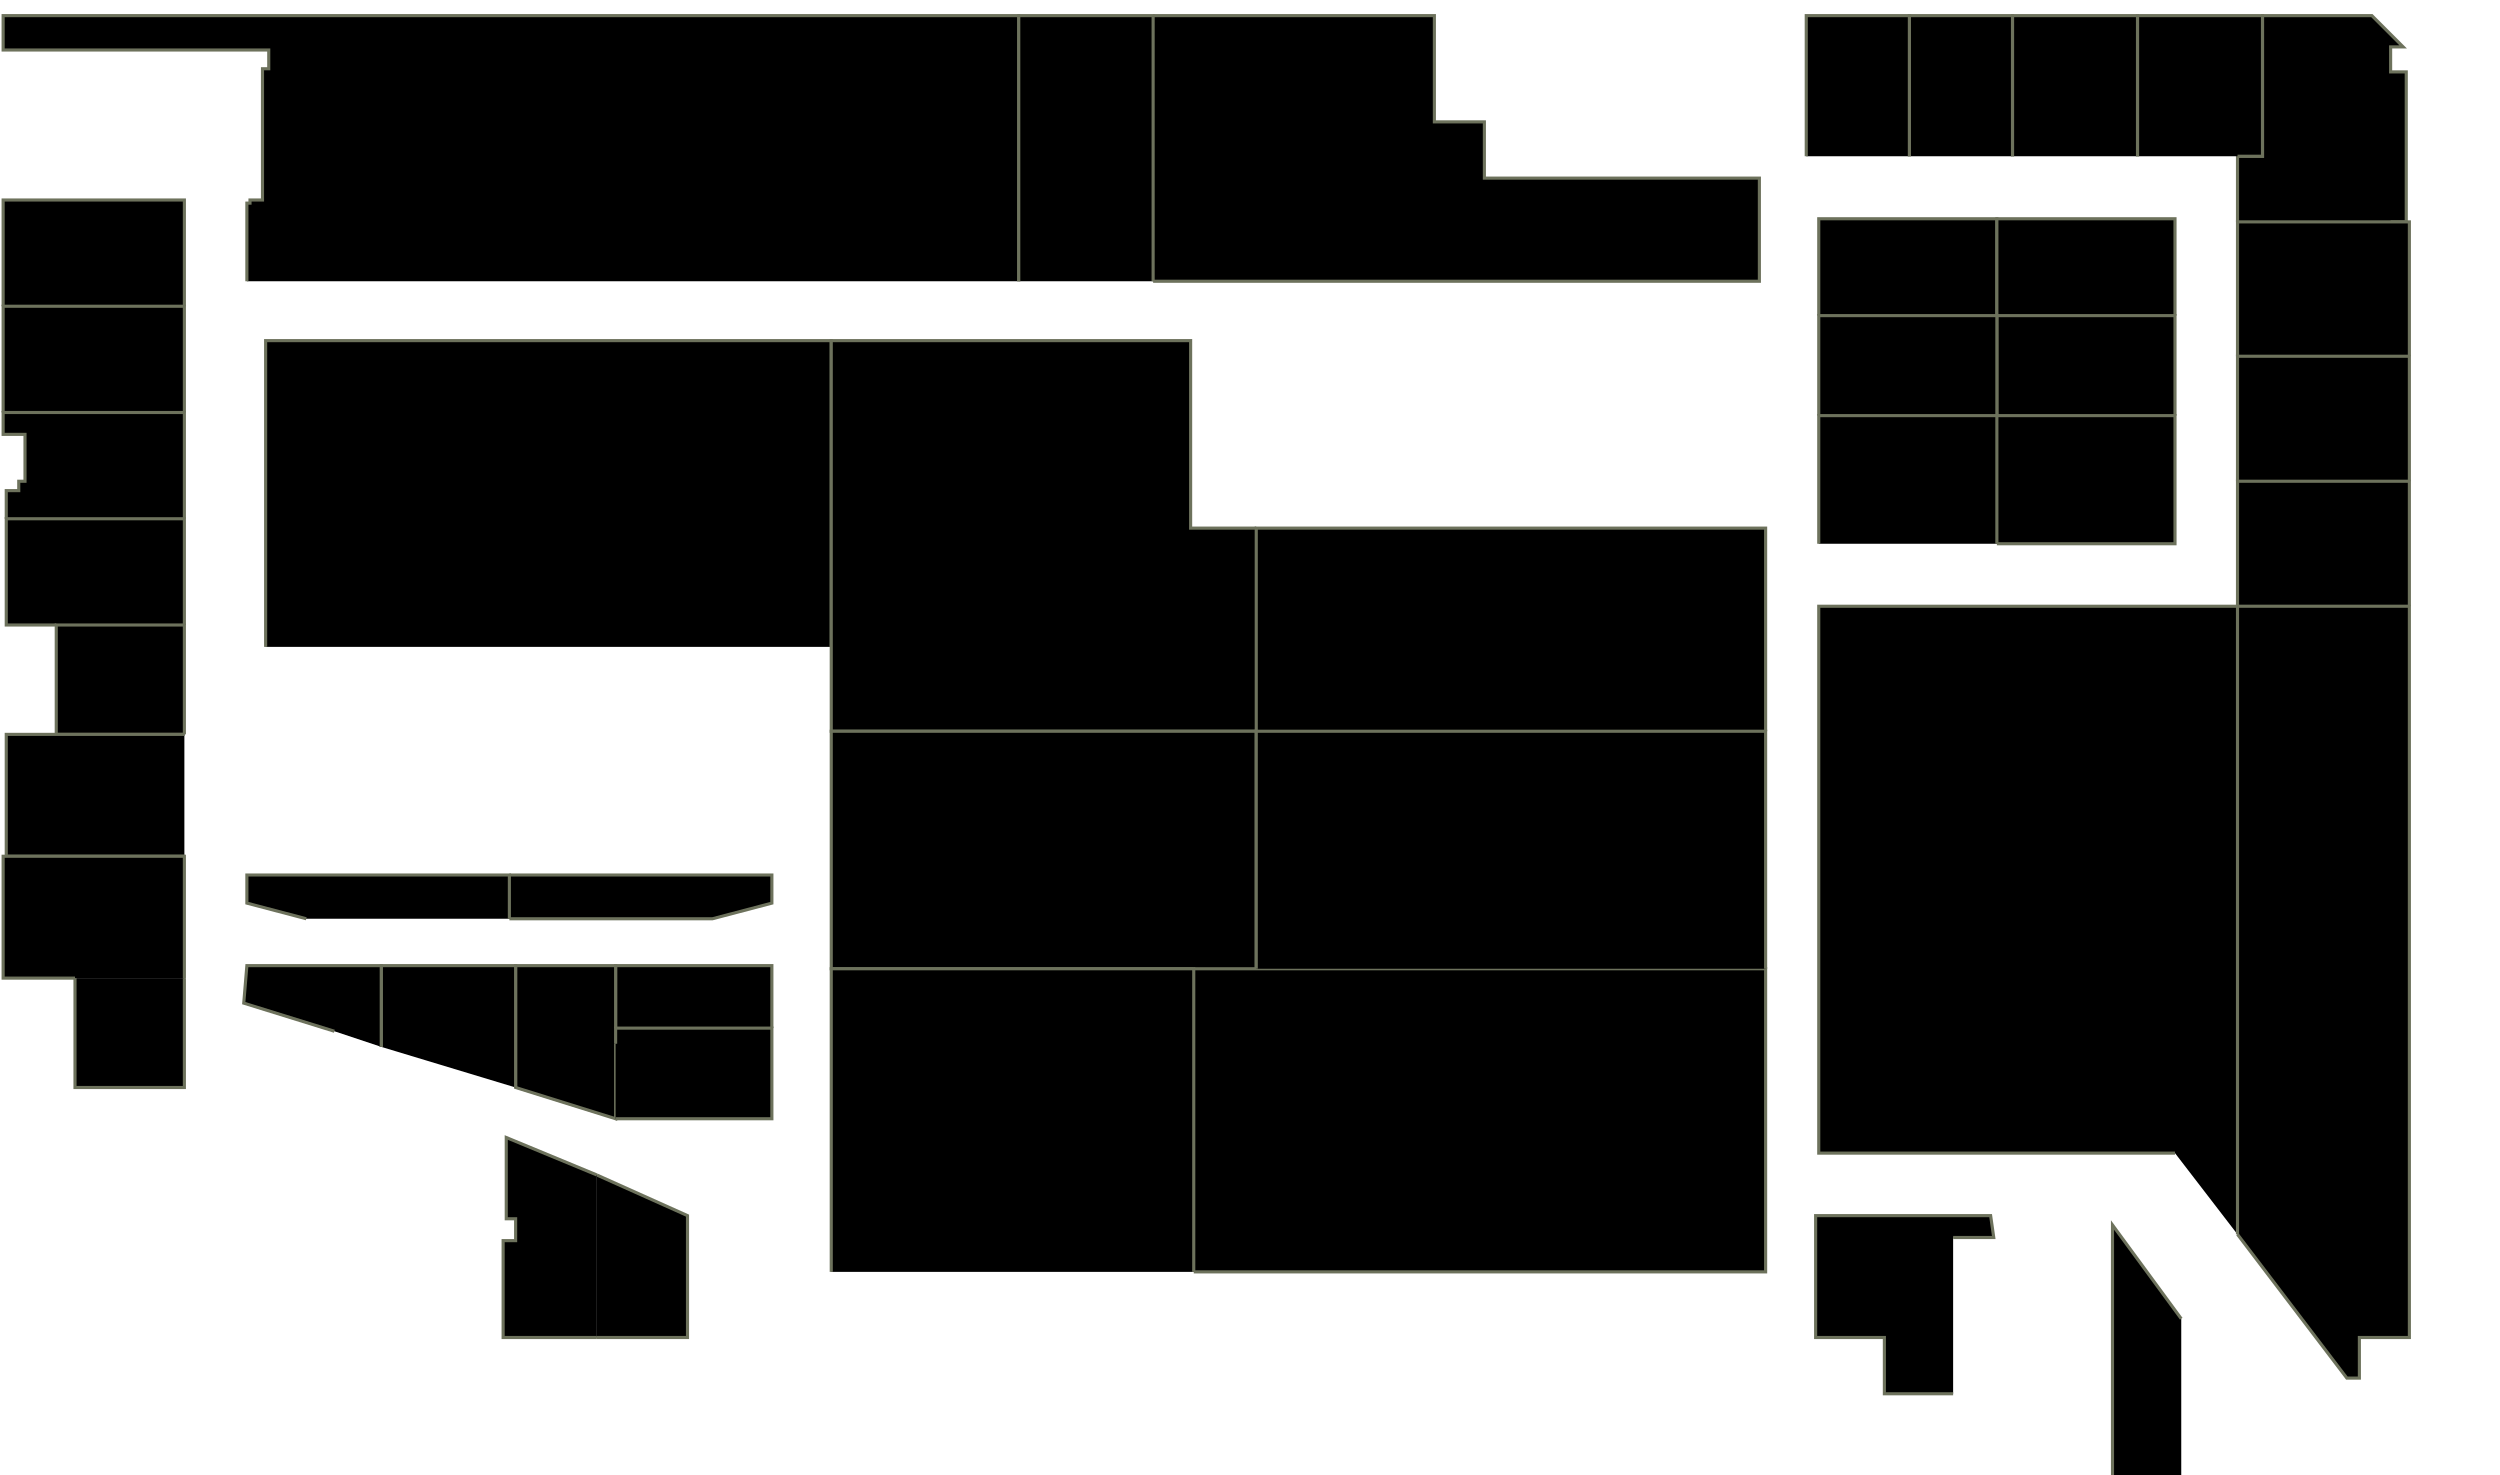 <?xml version="1.0" encoding="utf-8" ?>
<svg baseProfile="full" height="472" version="1.1" width="800" xmlns="http://www.w3.org/2000/svg" xmlns:ev="http://www.w3.org/2001/xml-events" xmlns:xlink="http://www.w3.org/1999/xlink"><defs /><g id="4A01" stroke="red"><polyline points="716,71 716,50 724,50 724,5 759,5 769,15 765,15 765,23 770,23 770,71 765,71 765,71" stroke="#6d725c" /></g><g id="4A02" stroke="red"><polyline points="716,114 716,71 765,71 771,71 771,114" stroke="#6d725c" /></g><g id="4A03" stroke="red"><polyline points="684,50 684,5 724,5 724,50 716,50" stroke="#6d725c" /></g><g id="4A05" stroke="red"><polyline points="644,50 644,5 684,5 684,50" stroke="#6d725c" /></g><g id="4A06" stroke="red"><polyline points="582,101 582,70 639,70 639,101" stroke="#6d725c" /></g><g id="4A07" stroke="red"><polyline points="611,50 611,5 644,5 644,50" stroke="#6d725c" /></g><g id="4A08" stroke="red"><polyline points="639,101 639,70 696,70 696,101" stroke="#6d725c" /></g><g id="4A09" stroke="red"><polyline points="578,50 578,5 611,5 611,50" stroke="#6d725c" /></g><g id="4A10" stroke="red"><polyline points="369,5 459,5 459,39 475,39 475,57 563,57 563,90 369,90" stroke="#6d725c" /></g><g id="4A11" stroke="red"><polyline points="79,90 79,70 79,65 80,65 80,64 84,64 84,22 86,22 86,16 1,16 1,5 326,5 326,90" stroke="#6d725c" /></g><g id="4A12" stroke="red"><polyline points="326,90 326,5 369,5 369,90" stroke="#6d725c" /></g><g id="4A18" stroke="red"><polyline points="85,207 85,109 266,109 266,207" stroke="#6d725c" /></g><g id="4A30" stroke="red"><polyline points="1,98 1,64 59,64 59,98" stroke="#6d725c" /></g><g id="4B01" stroke="red"><polyline points="716,154 716,114 771,114 771,154" stroke="#6d725c" /></g><g id="4B02" stroke="red"><polyline points="716,194 716,194 716,154 771,154 771,194" stroke="#6d725c" /></g><g id="4B03" stroke="red"><polyline points="639,133 639,101 696,101 696,133" stroke="#6d725c" /></g><g id="4B05" stroke="red"><polyline points="582,133 582,101 639,101 639,133" stroke="#6d725c" /></g><g id="4B06" stroke="red"><polyline points="639,133 696,133 696,174 639,174" stroke="#6d725c" /></g><g id="4B08" stroke="red"><polyline points="582,174 582,133 639,133 639,174" stroke="#6d725c" /></g><g id="4B29" stroke="red"><polyline points="1,132 1,98 59,98 59,132" stroke="#6d725c" /></g><g id="4B30" stroke="red"><polyline points="2,166 2,157 6,157 6,154 8,154 8,139 1,139 1,132 59,132 59,166" stroke="#6d725c" /></g><g id="4C09" stroke="red"><polyline points="402,234 266,234 266,207 266,109 381,109 381,169 402,169" stroke="#6d725c" /></g><g id="4C10" stroke="red"><polyline points="382,310 266,310 266,234 402,234 402,310" stroke="#6d725c" /></g><g id="4C33" stroke="red"><polyline points="18,200 18,200 2,200 2,166 59,166 59,200" stroke="#6d725c" /></g><g id="4C34" stroke="red"><polyline points="59,235 18,235 18,200 59,200 59,235 59,235" stroke="#6d725c" /></g><g id="4C36" stroke="red"><polyline points="59,274 2,274 2,235 18,235 18,235 59,235" stroke="#6d725c" /></g><g id="4D07" stroke="red"><polyline points="382,310 402,310 565,310 565,407 382,407" stroke="#6d725c" /></g><g id="4D09" stroke="red"><polyline points="266,407 266,310 382,310 382,407" stroke="#6d725c" /></g><g id="4D23" stroke="red"><polyline points="163,280 247,280 247,289 228,294 163,294" stroke="#6d725c" /></g><g id="4D24" stroke="red"><polyline points="197,329 197,309 247,309 247,329 247,329" stroke="#6d725c" /></g><g id="4D26" stroke="red"><polyline points="197,334 197,358 165,348 165,309 197,309 197,329" stroke="#6d725c" /></g><g id="4D28" stroke="red"><polyline points="122,335 122,309 165,309 165,348" stroke="#6d725c" /></g><g id="4D29" stroke="red"><polyline points="98,294 79,289 79,280 163,280 163,294" stroke="#6d725c" /></g><g id="4D30" stroke="red"><polyline points="107,330 78,321 79,309 122,309 122,335" stroke="#6d725c" /></g><g id="4D31" stroke="red"><polyline points="24,313 1,313 1,274 2,274 59,274 59,274 59,313" stroke="#6d725c" /></g><g id="4D32" stroke="red"><polyline points="59,313 59,348 24,348 24,313" stroke="#6d725c" /></g><g id="4E23" stroke="red"><polyline points="197,334 197,329 197,329 247,329 247,358 224,358 197,358" stroke="#6d725c" /></g><g id="4E26" stroke="red"><polyline points="191,376 220,389 220,428 191,428" stroke="#6d725c" /></g><g id="4E28" stroke="red"><polyline points="191,428 161,428 161,397 165,397 165,390 162,390 162,364 191,376" stroke="#6d725c" /></g><g id="4Y01" stroke="red"><polyline points="716,194 771,194 771,428 755,428 755,441 751,441 716,395" stroke="#6d725c" /></g><g id="4Y02" stroke="red"><polyline points="696,369 582,369 582,194 716,194 716,395" stroke="#6d725c" /></g><g id="4Y03" stroke="red"><polyline points="698,475 676,475 676,392 698,422" stroke="#6d725c" /></g><g id="4Y04" stroke="red"><polyline points="625,446 603,446 603,428 581,428 581,389 637,389 638,396 625,396" stroke="#6d725c" /></g><g id="4Y06" stroke="red"><polyline points="402,234 402,169 565,169 565,234" stroke="#6d725c" /></g><g id="4Y07" stroke="red"><polyline points="402,310 402,234 565,234 565,310" stroke="#6d725c" /></g></svg>